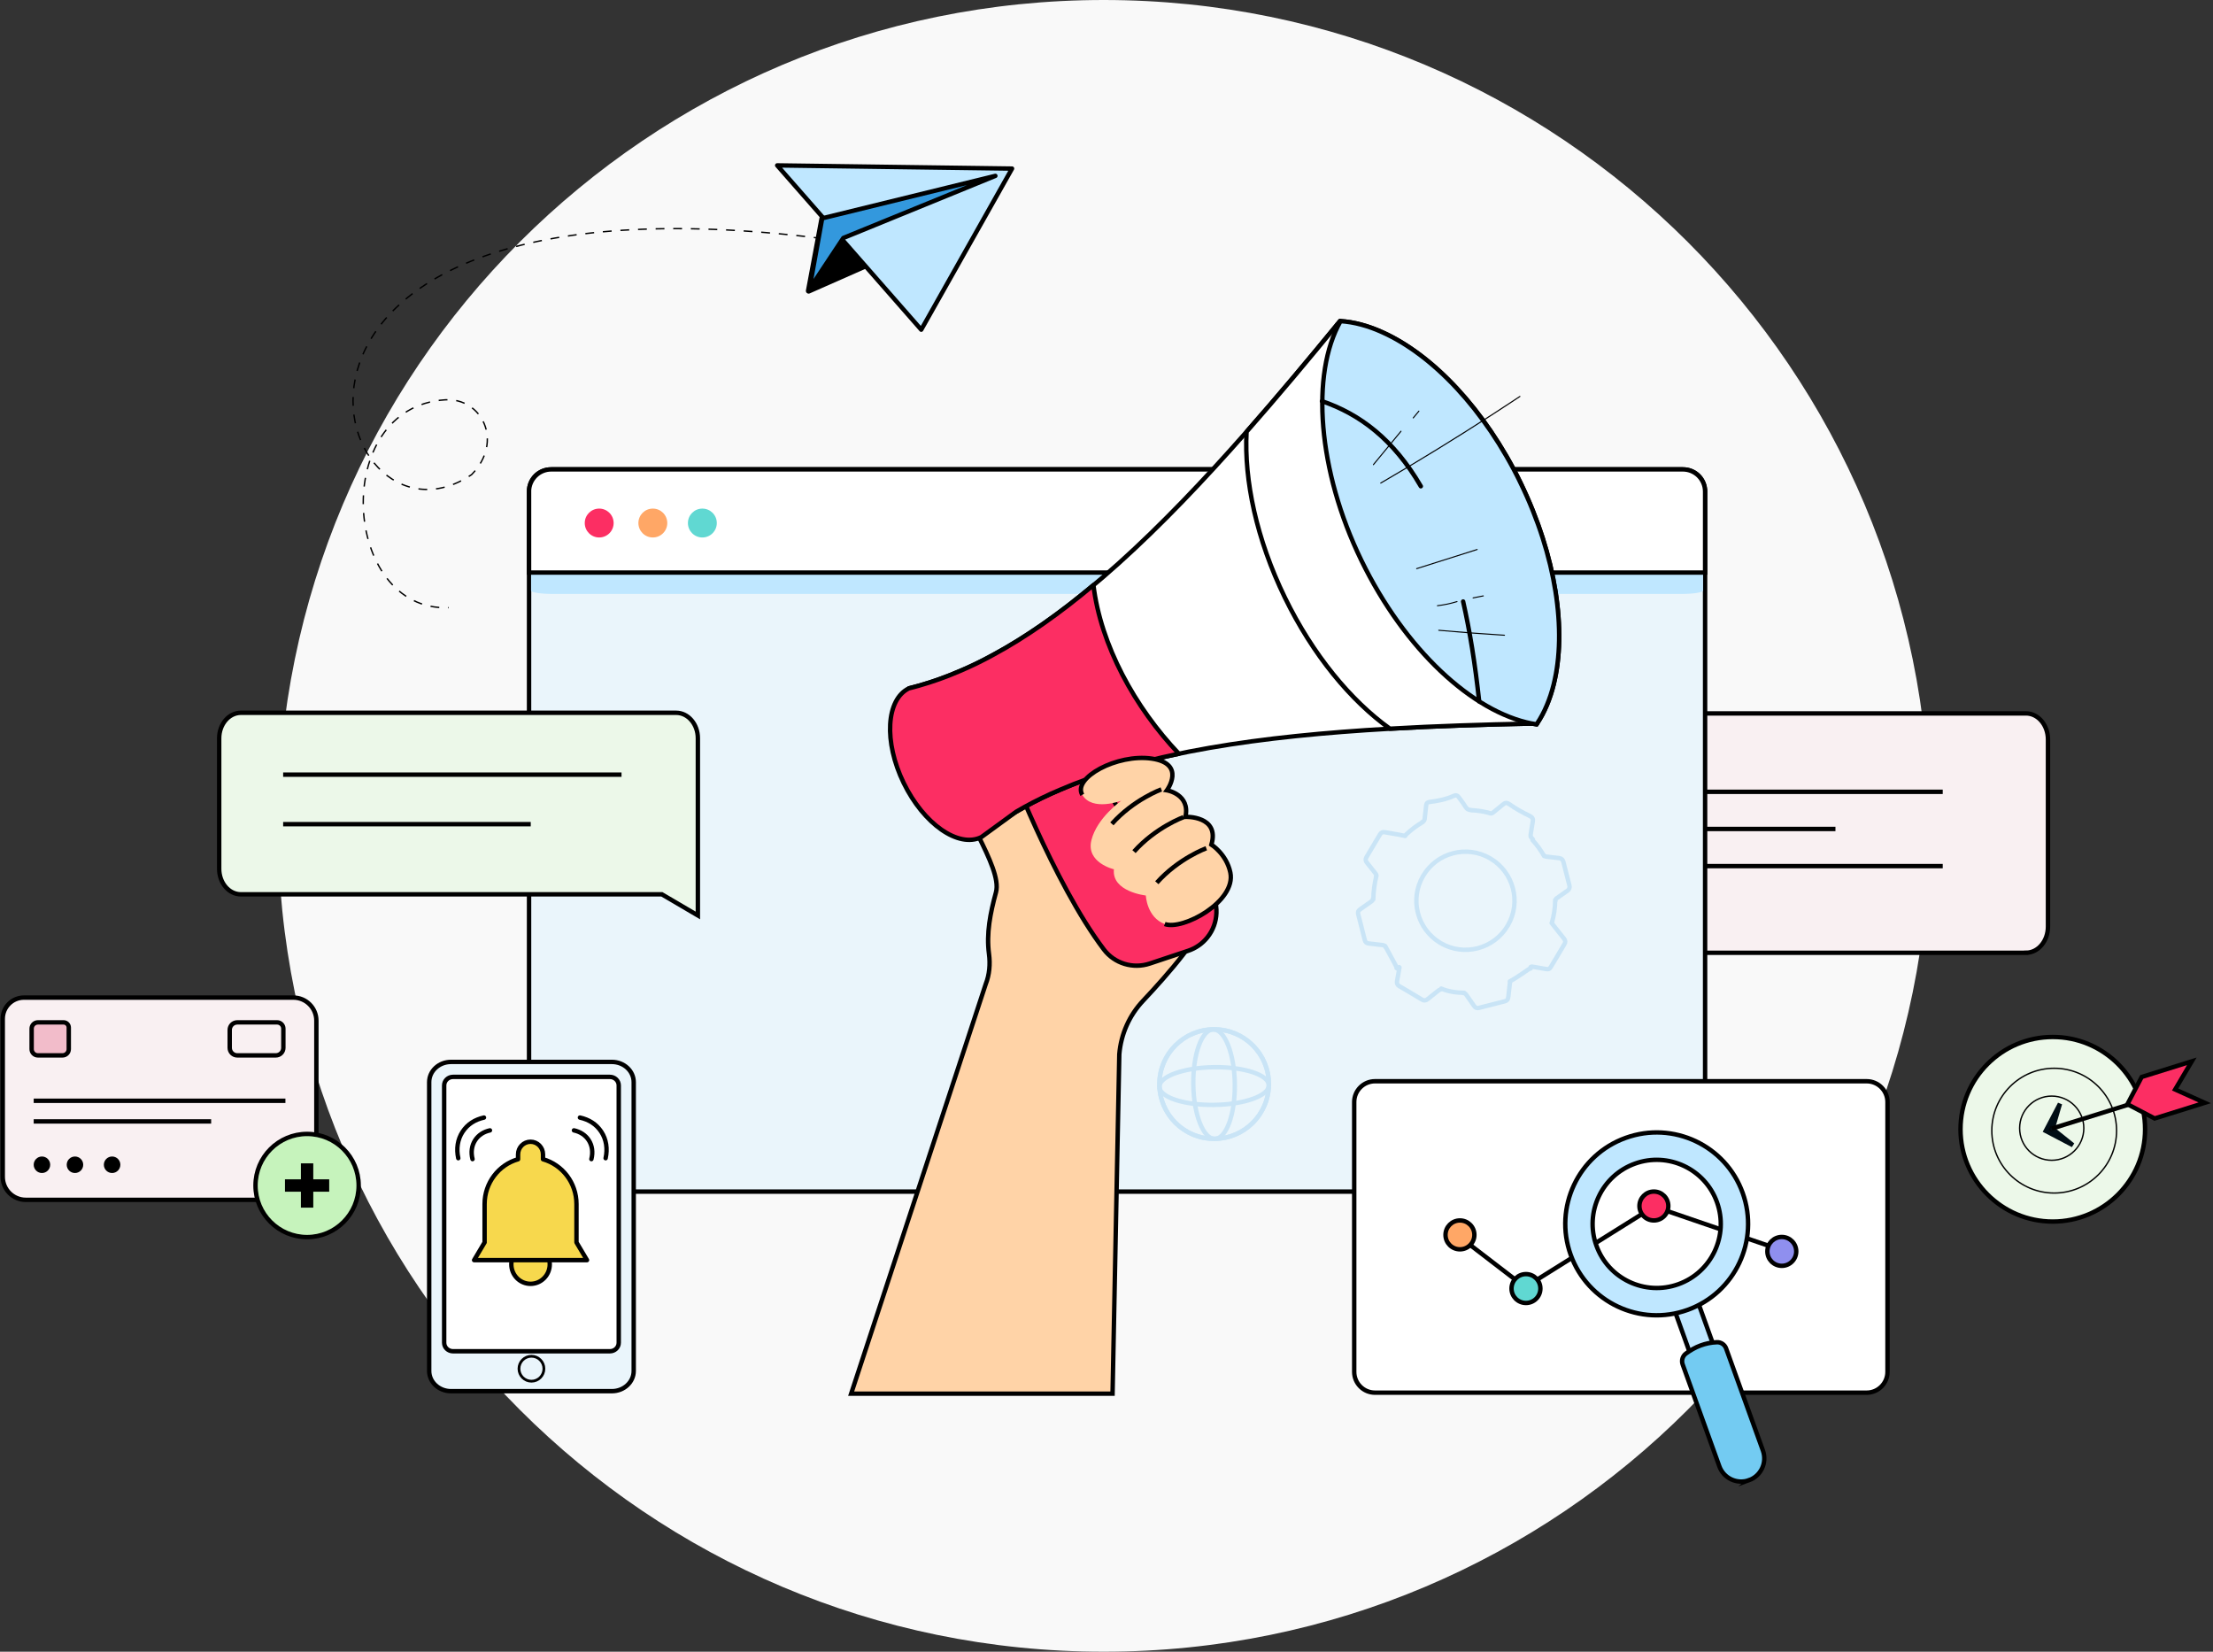 <svg width="402" height="300" viewBox="0 0 402 300" fill="none" xmlns="http://www.w3.org/2000/svg">
    <rect x="0" y="0" width="402" height="300" fill="#333333" stroke="none"/>
    <path d="M200.5 300C283.343 300 350.5 232.843 350.5 150C350.5 67.157 283.343 0 200.5 0C117.657 0 50.5 67.157 50.5 150C50.5 232.843 117.657 300 200.5 300Z" fill="#F9F9F9" />
    <path d="M368.033 173.052H290.907L284.311 176.98V134.32C284.311 131.697 286.095 129.575 288.298 129.575H368.033C370.237 129.575 372.021 131.704 372.021 134.32V168.3C372.021 170.923 370.237 173.044 368.033 173.044V173.052Z" fill="#F9F0F2" stroke="black" stroke-width="0.8" stroke-miterlimit="10" />
    <path d="M352.906 143.817H306.431" stroke="black" stroke-width="0.8" stroke-miterlimit="10" />
    <path d="M333.417 150.564H306.431" stroke="black" stroke-width="0.8" stroke-miterlimit="10" />
    <path d="M352.906 157.311H306.431" stroke="black" stroke-width="0.8" stroke-miterlimit="10" />
    <path d="M309.738 89.287V212.476C309.738 214.665 307.969 216.434 305.781 216.434H100.068C97.879 216.434 96.103 214.657 96.103 212.468V89.287C96.103 89.144 96.103 89.009 96.125 88.874C96.29 86.956 97.804 85.434 99.723 85.276C99.858 85.261 99.993 85.254 100.135 85.254H305.698C305.841 85.254 305.975 85.254 306.11 85.276C308.029 85.441 309.551 86.956 309.708 88.874C309.723 89.009 309.731 89.144 309.731 89.287H309.738Z" fill="#EAF5FB" stroke="black" stroke-width="0.8" stroke-miterlimit="10" />
    <path d="M309.356 88.261V107.267C309.356 107.605 307.593 107.878 305.412 107.878H100.421C98.24 107.878 96.47 107.604 96.47 107.266V88.261C96.47 88.239 96.47 88.218 96.492 88.197C96.656 87.901 98.165 87.666 100.078 87.642C100.212 87.64 100.346 87.639 100.488 87.639H305.33C305.472 87.639 305.606 87.639 305.741 87.642C307.653 87.668 309.169 87.901 309.326 88.197C309.341 88.218 309.349 88.239 309.349 88.261H309.356Z" fill="#BFE7FF" />
    <path d="M96.103 89.287V103.994H309.739V89.287C309.739 87.06 307.932 85.254 305.706 85.254H100.128C97.902 85.254 96.095 87.06 96.095 89.287H96.103Z" fill="white" stroke="black" stroke-width="0.8" stroke-miterlimit="10" />
    <path d="M108.846 97.622C110.295 97.622 111.469 96.448 111.469 94.999C111.469 93.55 110.295 92.375 108.846 92.375C107.397 92.375 106.222 93.55 106.222 94.999C106.222 96.448 107.397 97.622 108.846 97.622Z" fill="#FC2E63" />
    <path d="M118.591 97.622C120.04 97.622 121.214 96.448 121.214 94.999C121.214 93.55 120.04 92.375 118.591 92.375C117.142 92.375 115.967 93.55 115.967 94.999C115.967 96.448 117.142 97.622 118.591 97.622Z" fill="#FFA766" />
    <path d="M127.586 97.622C129.035 97.622 130.21 96.448 130.21 94.999C130.21 93.55 129.035 92.375 127.586 92.375C126.138 92.375 124.963 93.55 124.963 94.999C124.963 96.448 126.138 97.622 127.586 97.622Z" fill="#60D8D2" />
    <g opacity="0.18">
        <path d="M248.324 156.706C248.849 157.35 249.359 158.018 249.883 158.67C250.018 158.835 250.063 158.985 249.951 159.172L250.041 159.015C249.703 160.416 249.486 161.863 249.464 163.355L249.419 163.182C249.419 163.437 249.314 163.587 249.119 163.722C248.422 164.202 247.732 164.704 247.035 165.191C246.72 165.409 246.63 165.671 246.72 166.031C247.125 167.605 247.53 169.172 247.919 170.746C248.017 171.128 248.227 171.316 248.624 171.36C249.471 171.443 250.311 171.563 251.15 171.653C251.398 171.675 251.54 171.78 251.66 171.998L251.615 171.81C252.327 173.077 253.834 175.918 253.834 175.918L253.676 175.821C253.676 175.821 254.254 175.513 254.216 175.738C254.066 176.563 253.939 177.387 253.781 178.204C253.706 178.617 253.826 178.901 254.201 179.119C255.573 179.913 256.93 180.723 258.286 181.548C258.669 181.78 258.984 181.757 259.321 181.48C259.965 180.955 260.633 180.446 261.285 179.921C261.457 179.779 261.63 179.741 261.952 179.644L261.802 179.554C263.069 180.093 264.493 180.303 265.97 180.326L265.805 180.371C266.037 180.371 266.187 180.446 266.322 180.641C266.802 181.338 267.312 182.02 267.784 182.724C268.016 183.069 268.294 183.159 268.691 183.054C270.235 182.649 271.779 182.252 273.331 181.87C273.751 181.765 273.938 181.533 273.983 181.113C274.065 180.296 274.17 179.479 274.268 178.662C274.29 178.512 274.275 178.347 274.403 178.227L274.268 178.257C275.587 177.53 276.794 176.638 278.128 175.746L278.031 175.918C277.963 175.581 278.136 175.528 278.398 175.581C279.193 175.731 279.987 175.858 280.789 175.993C281.329 176.083 281.487 176.016 281.756 175.558C282.558 174.209 283.353 172.852 284.17 171.51C284.402 171.128 284.38 170.813 284.103 170.476C283.578 169.831 283.068 169.164 282.543 168.512C282.416 168.355 281.861 167.642 281.861 167.642L281.921 167.538C282.289 166.233 282.498 164.861 282.513 163.437L282.558 163.61C282.558 163.385 282.633 163.25 282.821 163.122C283.465 162.68 284.095 162.215 284.74 161.773C285.047 161.563 285.19 161.196 285.092 160.836C284.71 159.389 284.342 157.943 283.983 156.496C283.893 156.144 283.6 155.896 283.241 155.859C282.453 155.776 281.674 155.671 280.887 155.589C280.684 155.566 280.55 155.499 280.445 155.312L280.49 155.484C279.905 154.435 279.193 153.468 278.391 152.583L278.458 152.463L278.083 152.006C278.083 152.006 278.016 151.766 278.053 151.549C278.181 150.754 278.301 149.959 278.436 149.172C278.518 148.723 278.361 148.445 277.918 148.22C276.622 147.583 275.355 146.909 274.178 146.062C273.758 145.762 273.436 145.769 273.091 146.062C272.476 146.579 271.839 147.073 271.224 147.583C271.052 147.726 270.902 147.771 270.677 147.711C270.557 147.666 270.437 147.628 270.325 147.598C269.32 147.351 268.286 147.201 267.214 147.156L267.312 147.133C266.839 147.133 266.48 146.991 266.21 146.541C265.842 145.927 265.393 145.364 264.98 144.78C264.77 144.48 264.493 144.367 264.096 144.547C262.702 145.177 261.202 145.477 259.681 145.664C259.358 145.702 259.118 145.867 259.081 146.181C258.984 147.028 258.894 147.876 258.796 148.723C258.781 149.03 258.601 149.18 258.339 149.33L258.466 149.3C257.349 149.944 256.322 150.724 255.393 151.609L255.258 151.833C255.258 151.833 254.373 151.654 254.164 151.609C253.302 151.444 252.44 151.316 251.577 151.159C251.165 151.084 250.88 151.204 250.663 151.579C249.868 152.943 249.059 154.307 248.234 155.664C248.002 156.046 248.039 156.361 248.309 156.698L248.324 156.706ZM270.707 155.911C274.957 158.4 276.382 163.865 273.893 168.107C271.404 172.35 265.94 173.782 261.697 171.293C257.447 168.804 256.023 163.34 258.511 159.097C261 154.854 266.465 153.423 270.707 155.911Z" stroke="#3398DD" stroke-width="0.8" stroke-linecap="round" stroke-linejoin="round" />
        <path d="M220.551 206.839C226.041 206.839 230.491 202.389 230.491 196.9C230.491 191.41 226.041 186.96 220.551 186.96C215.061 186.96 210.611 191.41 210.611 196.9C210.611 202.389 215.061 206.839 220.551 206.839Z" stroke="#3398DD" stroke-width="0.8" stroke-linecap="round" stroke-linejoin="round" />
        <path d="M220.676 206.858C222.758 206.829 224.383 202.355 224.306 196.866C224.228 191.377 222.477 186.951 220.395 186.981C218.313 187.01 216.688 191.484 216.766 196.973C216.843 202.462 218.594 206.888 220.676 206.858Z" stroke="#3398DD" stroke-width="0.8" stroke-linecap="round" stroke-linejoin="round" />
        <path d="M220.552 206.839C226.041 206.839 230.491 202.389 230.491 196.9C230.491 191.41 226.041 186.96 220.552 186.96C215.062 186.96 210.612 191.41 210.612 196.9C210.612 202.389 215.062 206.839 220.552 206.839Z" stroke="#3398DD" stroke-width="0.8" stroke-linecap="round" stroke-linejoin="round" />
        <path d="M220.597 200.682C226.086 200.604 230.514 199.008 230.487 197.116C230.46 195.224 225.989 193.754 220.5 193.831C215.011 193.909 210.583 195.505 210.609 197.397C210.636 199.289 215.108 200.759 220.597 200.682Z" stroke="#3398DD" stroke-width="0.8" stroke-linecap="round" stroke-linejoin="round" />
    </g>
    <path d="M43.767 162.437H120.233L126.77 166.275V134.094C126.77 131.531 125.001 129.462 122.82 129.462H43.767C41.586 129.462 39.816 131.538 39.816 134.094V157.804C39.816 160.368 41.586 162.437 43.767 162.437Z" fill="#ECF8E9" stroke="black" stroke-width="0.8" stroke-miterlimit="10" />
    <path d="M51.435 140.699H112.902" stroke="black" stroke-width="0.8" stroke-miterlimit="10" />
    <path d="M51.435 149.694H96.411" stroke="black" stroke-width="0.8" stroke-miterlimit="10" />
    <path d="M219.194 165.844C218.767 169.442 212.066 177.073 207.658 181.751C205.147 184.404 203.625 187.845 203.325 191.488L202.1 253.132H154.615L179.053 178.767C179.743 177.013 179.9 175.124 179.653 173.258C179.158 169.532 179.878 165.889 180.92 162.074C182.209 157.389 173.386 146.212 174.233 141.984C175.095 137.742 180.433 140.628 180.433 140.628C180.433 140.628 219.839 160.44 219.194 165.844Z" fill="#FFD3A7" stroke="black" stroke-width="0.8" stroke-miterlimit="10" />
    <path d="M182.771 137.599C182.771 137.599 191.399 160.447 200.529 172.463C202.463 175.012 205.821 176.023 208.857 175.012L215.836 172.688C217.215 172.23 218.437 171.376 219.336 170.244C221.405 167.65 221.525 164.015 219.636 161.286C213.565 152.539 201.076 133.371 201.354 124.121C201.721 111.903 182.771 137.599 182.771 137.599V137.599Z" fill="#FC2E63" stroke="black" stroke-width="0.8" stroke-linecap="round" stroke-linejoin="round" />
    <path d="M242.934 58.906C242.934 58.906 242.934 58.924 242.934 58.906" stroke="black" stroke-width="0.8" stroke-linecap="round" stroke-linejoin="round" />
    <path d="M279.229 131.4C278.922 131.4 278.614 131.415 278.307 131.422C278.3 131.422 278.292 131.422 278.285 131.422H278.27C269.372 131.602 260.736 131.872 252.476 132.352C228.991 133.694 208.422 136.624 192.613 143.431C190.327 144.398 188.145 145.455 186.084 146.594C184.052 147.719 182.111 148.925 180.297 150.215C179.555 150.724 178.843 151.257 178.146 151.811L165.125 125.021C165.725 124.878 166.317 124.713 166.917 124.548C169.413 123.844 171.924 122.944 174.42 121.865C176.406 121.025 178.408 120.051 180.387 118.964C195.641 110.726 210.761 96.228 226.45 78.418C232.019 72.099 237.664 65.353 243.421 58.321" fill="white" />
    <path d="M279.229 131.4C278.922 131.4 278.614 131.415 278.307 131.422C278.3 131.422 278.292 131.422 278.285 131.422H278.27C269.372 131.602 260.736 131.872 252.476 132.352C228.991 133.694 208.422 136.624 192.613 143.431C190.327 144.398 188.145 145.455 186.084 146.594C184.052 147.719 182.111 148.925 180.297 150.215C179.555 150.724 178.843 151.257 178.146 151.811L165.125 125.021C165.725 124.878 166.317 124.713 166.917 124.548C169.413 123.844 171.924 122.944 174.42 121.865C176.406 121.025 178.408 120.051 180.387 118.964C195.641 110.726 210.761 96.228 226.45 78.418C232.019 72.099 237.664 65.353 243.421 58.321" stroke="black" stroke-width="0.8" stroke-linecap="round" stroke-linejoin="round" />
    <path d="M276.209 87.698C282.693 101.033 284.634 114.616 282.235 124.301C281.568 126.992 280.564 129.398 279.23 131.4L279.125 131.565C278.855 131.52 278.585 131.482 278.315 131.422C278.308 131.422 278.3 131.422 278.293 131.422H278.278C269.38 131.602 260.744 131.872 252.484 132.352C245.363 127.262 238.466 118.934 233.399 108.522C228.257 97.953 225.978 87.241 226.443 78.418C232.012 72.099 237.657 65.353 243.414 58.321C243.451 58.321 243.489 58.321 243.519 58.329C245.977 58.486 248.556 59.183 251.15 60.368C260.25 64.468 269.732 74.37 276.216 87.698H276.209Z" fill="white" stroke="black" stroke-width="0.8" stroke-linecap="round" stroke-linejoin="round" />
    <path d="M276.209 87.697C282.693 101.033 284.634 114.616 282.235 124.3C281.568 126.991 280.564 129.398 279.23 131.399L279.125 131.564C278.855 131.519 278.585 131.482 278.315 131.422C278.308 131.422 278.3 131.422 278.293 131.422H278.278C267.521 129.315 255.205 118.041 247.289 101.767C239.373 85.494 238.047 67.96 243.519 58.328C245.977 58.486 248.556 59.183 251.15 60.367C260.25 64.467 269.732 74.37 276.216 87.697H276.209Z" fill="#BFE7FF" stroke="black" stroke-width="0.8" stroke-miterlimit="10" />
    <path d="M200.739 142.283C200.739 142.283 209.127 159.457 215.326 166.263" stroke="black" stroke-width="0.8" stroke-miterlimit="10" />
    <path d="M198.648 106.272H198.625C192.531 111.377 186.467 115.672 180.372 118.963C178.393 120.05 176.392 121.025 174.406 121.864C171.909 122.944 169.406 123.836 166.902 124.548C166.302 124.713 165.718 124.878 165.118 125.02H165.111C160.95 127.044 160.523 134.742 164.151 142.201C167.787 149.674 174.098 154.074 178.258 152.051L184.585 147.44C185.072 147.156 185.567 146.871 186.069 146.593C188.131 145.454 190.312 144.39 192.598 143.43C199.03 140.657 206.264 138.543 214.149 136.901C206.136 128.468 199.952 117.202 198.625 106.272H198.648Z" fill="#FC2E63" stroke="black" stroke-width="0.8" stroke-linecap="round" stroke-linejoin="round" />
    <path d="M265.782 109.249C266.989 114.564 267.971 120.59 268.698 127.397" stroke="black" stroke-width="0.8" stroke-linecap="round" stroke-linejoin="round" />
    <path d="M240.138 72.864C247.027 75.203 253.181 79.835 258.099 88.321" stroke="black" stroke-width="0.8" stroke-linecap="round" stroke-linejoin="round" />
    <path d="M211.563 167.829C208.302 166.6 208.145 162.649 208.145 162.649C208.145 162.649 201.908 161.975 202.35 157.889C202.35 157.889 197.238 156.705 198.257 152.605C199.277 148.504 203.707 145.423 203.707 145.423C203.707 145.423 198.415 147.44 196.608 144.374C194.802 141.308 202.92 136.871 209.232 137.793C215.543 138.715 211.983 143.549 211.983 143.549C211.983 143.549 216.255 144.254 215.348 148.369C215.348 148.369 221.622 148.13 220.063 153.414C220.063 153.414 222.799 155.123 223.504 158.482C224.606 163.736 214.846 169.058 211.585 167.837L211.563 167.829Z" fill="#FFD3A7" />
    <path d="M219.126 154.067C219.126 154.067 214.097 155.896 210.139 160.327" stroke="black" stroke-width="0.8" stroke-miterlimit="10" />
    <path d="M214.981 148.422C214.981 148.422 209.952 150.251 205.994 154.681" stroke="black" stroke-width="0.8" stroke-miterlimit="10" />
    <path d="M210.963 143.377C210.963 143.377 205.933 145.206 201.976 149.636" stroke="black" stroke-width="0.8" stroke-miterlimit="10" />
    <path d="M196.601 144.367C194.794 141.301 202.913 136.864 209.224 137.786C215.536 138.708 211.975 143.543 211.975 143.543C211.975 143.543 216.248 144.247 215.341 148.363C215.341 148.363 221.615 148.123 220.056 153.407C220.056 153.407 222.792 155.116 223.497 158.475C224.599 163.729 214.839 169.052 211.578 167.83" stroke="black" stroke-width="0.8" stroke-miterlimit="10" />
    <path d="M149.42 43.324C36.127 29.169 59.58 103.76 85.667 86.21C91.597 80.142 87.475 72.206 80.872 72.619C59.823 73.937 62.064 111.142 81.501 110.37" stroke="black" stroke-width="0.25" stroke-miterlimit="10" stroke-dasharray="1.6 1.6" />
    <path d="M146.89 52.831L163.288 45.591L166.321 41.383L149.353 39.653L146.89 52.831Z" fill="black" stroke="black" stroke-linecap="round" stroke-linejoin="round" />
    <path d="M141.179 30.041L167.345 59.881L183.843 30.619L141.179 30.041Z" fill="#BFE7FF" stroke="black" stroke-width="0.8" stroke-linecap="round" stroke-linejoin="round" />
    <path d="M147.035 52.511L149.353 39.654L180.813 31.944L153.194 43.223L147.035 52.511Z" fill="#3398DD" stroke="black" stroke-width="0.8" stroke-linecap="round" stroke-linejoin="round" />
    <path d="M111.157 192.876H81.923C79.737 192.876 77.965 194.521 77.965 196.551V249.003C77.965 251.033 79.737 252.678 81.923 252.678H111.157C113.343 252.678 115.115 251.033 115.115 249.003V196.551C115.115 194.521 113.343 192.876 111.157 192.876Z" fill="#EAF5FB" stroke="black" stroke-width="0.8" stroke-miterlimit="10" />
    <path d="M110.79 195.595H82.291C81.403 195.595 80.684 196.287 80.684 197.142V243.883C80.684 244.737 81.403 245.43 82.291 245.43H110.79C111.677 245.43 112.397 244.737 112.397 243.883V197.142C112.397 196.287 111.677 195.595 110.79 195.595Z" fill="white" stroke="black" stroke-width="0.8" stroke-miterlimit="10" />
    <path d="M96.54 250.866C97.791 250.866 98.805 249.852 98.805 248.601C98.805 247.35 97.791 246.336 96.54 246.336C95.289 246.336 94.274 247.35 94.274 248.601C94.274 249.852 95.289 250.866 96.54 250.866Z" stroke="black" stroke-width="0.5" stroke-miterlimit="10" />
    <path d="M96.375 233.183C98.303 233.183 99.866 231.595 99.866 229.637C99.866 227.679 98.303 226.092 96.375 226.092C94.447 226.092 92.884 227.679 92.884 229.637C92.884 231.595 94.447 233.183 96.375 233.183Z" fill="#F7D84D" stroke="black" stroke-width="0.8" stroke-miterlimit="10" stroke-linecap="round" stroke-linejoin="round" />
    <path d="M88.03 225.656V218.701C88.03 214.822 90.601 211.557 94.108 210.552V209.675C94.108 208.403 95.121 207.373 96.374 207.373C97.627 207.373 98.641 208.403 98.641 209.675V210.552C102.148 211.557 104.719 214.818 104.719 218.701V225.656L106.633 228.876H86.12L88.034 225.656H88.03Z" fill="#F7D84D" stroke="black" stroke-width="0.8" stroke-miterlimit="10" stroke-linecap="round" stroke-linejoin="round" />
    <path d="M85.834 210.527C85.523 209.315 85.663 208.085 86.328 207.074C86.939 206.145 87.895 205.551 89.002 205.309" stroke="black" stroke-width="0.8" stroke-miterlimit="10" stroke-linecap="round" stroke-linejoin="round" />
    <path d="M83.247 210.363C82.874 208.672 83.103 206.971 84.031 205.56C84.958 204.149 86.308 203.343 87.915 202.983" stroke="black" stroke-width="0.8" stroke-miterlimit="10" stroke-linecap="round" stroke-linejoin="round" />
    <path d="M107.427 210.527C107.737 209.315 107.598 208.085 106.933 207.074C106.322 206.145 105.366 205.551 104.259 205.309" stroke="black" stroke-width="0.8" stroke-miterlimit="10" stroke-linecap="round" stroke-linejoin="round" />
    <path d="M110.014 210.363C110.387 208.672 110.158 206.971 109.23 205.56C108.303 204.149 106.953 203.343 105.346 202.983" stroke="black" stroke-width="0.8" stroke-miterlimit="10" stroke-linecap="round" stroke-linejoin="round" />
    <path d="M339.091 196.385H249.776C247.689 196.385 245.998 198.076 245.998 200.163V249.172C245.998 251.258 247.689 252.95 249.776 252.95H339.091C341.177 252.95 342.869 251.258 342.869 249.172V200.163C342.869 198.076 341.177 196.385 339.091 196.385Z" fill="white" stroke="black" stroke-width="0.8" stroke-miterlimit="10" />
    <path d="M264.956 224.51L277.039 233.782L300.457 219.143L323.664 227.088" stroke="black" stroke-width="0.8" stroke-miterlimit="10" />
    <path d="M307.955 235.15L303.716 236.676L308.173 249.061L312.412 247.536L307.955 235.15Z" fill="#BFE7FF" stroke="black" stroke-width="0.8" stroke-miterlimit="10" />
    <path d="M317.713 268.849C315.524 269.636 313.11 268.504 312.323 266.315L305.659 247.815C305.404 247.095 305.652 246.293 306.259 245.843C307.938 244.599 309.797 243.864 311.888 243.789C312.63 243.759 313.312 244.224 313.56 244.929L320.239 263.466C321.026 265.655 319.894 268.069 317.705 268.856L317.713 268.849Z" fill="#73CBF2" stroke="black" stroke-width="0.8" stroke-miterlimit="10" />
    <path d="M295.322 206.669C286.694 209.773 282.219 219.285 285.322 227.913C288.426 236.541 297.938 241.016 306.566 237.913C315.194 234.809 319.669 225.297 316.565 216.669C313.462 208.041 303.95 203.566 295.322 206.669ZM304.887 233.25C298.837 235.424 292.166 232.291 289.992 226.241C287.818 220.192 290.952 213.521 297.001 211.347C303.05 209.173 309.722 212.306 311.895 218.356C314.069 224.405 310.936 231.076 304.887 233.25Z" fill="#BFE7FF" stroke="black" stroke-width="0.8" stroke-miterlimit="10" />
    <path d="M265.203 226.916C266.652 226.916 267.827 225.742 267.827 224.293C267.827 222.844 266.652 221.669 265.203 221.669C263.754 221.669 262.58 222.844 262.58 224.293C262.58 225.742 263.754 226.916 265.203 226.916Z" fill="#FFA766" stroke="black" stroke-width="0.8" stroke-miterlimit="10" />
    <path d="M277.197 236.661C278.646 236.661 279.82 235.487 279.82 234.038C279.82 232.589 278.646 231.414 277.197 231.414C275.748 231.414 274.573 232.589 274.573 234.038C274.573 235.487 275.748 236.661 277.197 236.661Z" fill="#60D8D2" stroke="black" stroke-width="0.8" stroke-miterlimit="10" />
    <path d="M300.434 221.669C301.883 221.669 303.058 220.494 303.058 219.045C303.058 217.597 301.883 216.422 300.434 216.422C298.985 216.422 297.811 217.597 297.811 219.045C297.811 220.494 298.985 221.669 300.434 221.669Z" fill="#FC2E63" stroke="black" stroke-width="0.8" stroke-miterlimit="10" />
    <path d="M323.672 229.914C325.121 229.914 326.296 228.74 326.296 227.291C326.296 225.842 325.121 224.667 323.672 224.667C322.223 224.667 321.048 225.842 321.048 227.291C321.048 228.74 322.223 229.914 323.672 229.914Z" fill="#8F8FEF" stroke="black" stroke-width="0.8" stroke-miterlimit="10" />
    <path d="M276.066 71.913C269.604 76.2 263.045 80.346 256.396 84.334C254.522 85.458 252.648 86.56 250.759 87.662C250.654 87.722 250.752 87.887 250.857 87.827C257.558 83.929 264.17 79.873 270.684 75.668C272.513 74.484 274.342 73.292 276.156 72.085C276.253 72.018 276.156 71.853 276.058 71.92L276.066 71.913Z" fill="black" />
    <path d="M249.545 84.469L254.568 78.389C254.643 78.299 254.515 78.164 254.433 78.254L249.41 84.334C249.335 84.424 249.463 84.558 249.545 84.469Z" fill="black" />
    <path d="M256.787 75.976L257.814 74.739C257.888 74.649 257.761 74.514 257.679 74.604L256.652 75.841C256.577 75.931 256.704 76.066 256.787 75.976V75.976Z" fill="black" />
    <path d="M257.364 103.373L268.36 99.895C268.473 99.858 268.428 99.678 268.308 99.715L257.311 103.193C257.199 103.231 257.244 103.411 257.364 103.373Z" fill="black" />
    <path d="M261.352 114.572C265.332 114.932 269.312 115.232 273.3 115.472C273.42 115.472 273.42 115.292 273.3 115.285C269.312 115.037 265.332 114.737 261.352 114.385C261.232 114.377 261.232 114.565 261.352 114.572Z" fill="black" />
    <path d="M261.112 110.106C262.326 109.971 263.526 109.716 264.702 109.356C264.815 109.318 264.77 109.139 264.65 109.176C263.496 109.536 262.311 109.783 261.112 109.918C260.992 109.933 260.992 110.12 261.112 110.106Z" fill="black" />
    <path d="M267.618 108.689L269.477 108.321C269.597 108.299 269.544 108.119 269.424 108.142L267.565 108.509C267.446 108.531 267.498 108.711 267.618 108.689Z" fill="black" />
    <path d="M4.345 181.195H53.287C55.596 181.195 57.47 183.069 57.47 185.378V213.743C57.47 216.052 55.596 217.926 53.287 217.926H4.683C2.374 217.926 0.5 216.052 0.5 213.743V185.041C0.5 182.919 2.224 181.195 4.345 181.195V181.195Z" fill="#F9F0F2" stroke="black" stroke-width="0.8" stroke-miterlimit="10" />
    <path d="M6.886 185.693H11.549C12.066 185.693 12.493 186.113 12.493 186.638V190.551C12.493 191.18 11.984 191.69 11.354 191.69H6.886C6.257 191.69 5.747 191.18 5.747 190.551V186.833C5.747 186.203 6.257 185.693 6.886 185.693V185.693Z" fill="#F2BCCA" stroke="black" stroke-width="0.8" stroke-miterlimit="10" />
    <path d="M38.355 203.683H6.122" stroke="black" stroke-width="0.8" stroke-miterlimit="10" />
    <path d="M6.122 199.935H51.848" stroke="black" stroke-width="0.8" stroke-miterlimit="10" />
    <path d="M43.1 185.693H50.341C50.963 185.693 51.473 186.203 51.473 186.825V190.318C51.473 191.075 50.858 191.69 50.101 191.69H43.1C42.343 191.69 41.728 191.075 41.728 190.318V187.065C41.728 186.308 42.343 185.693 43.1 185.693V185.693Z" fill="#F9F0F2" stroke="black" stroke-width="0.8" stroke-miterlimit="10" />
    <path d="M7.621 213.053C8.449 213.053 9.12 212.382 9.12 211.554C9.12 210.726 8.449 210.055 7.621 210.055C6.793 210.055 6.122 210.726 6.122 211.554C6.122 212.382 6.793 213.053 7.621 213.053Z" fill="black" />
    <path d="M13.618 213.053C14.446 213.053 15.117 212.382 15.117 211.554C15.117 210.726 14.446 210.055 13.618 210.055C12.79 210.055 12.119 210.726 12.119 211.554C12.119 212.382 12.79 213.053 13.618 213.053Z" fill="black" />
    <path d="M20.364 213.053C21.192 213.053 21.864 212.382 21.864 211.554C21.864 210.726 21.192 210.055 20.364 210.055C19.536 210.055 18.865 210.726 18.865 211.554C18.865 212.382 19.536 213.053 20.364 213.053Z" fill="black" />
    <path d="M55.783 224.695C60.958 224.695 65.153 220.5 65.153 215.325C65.153 210.15 60.958 205.955 55.783 205.955C50.608 205.955 46.413 210.15 46.413 215.325C46.413 220.5 50.608 224.695 55.783 224.695Z" fill="#C6F3BC" stroke="black" stroke-width="0.8" stroke-miterlimit="10" />
    <path d="M59.801 214.201H56.908V211.3H54.659V214.201H51.766V216.45H54.659V219.343H56.908V216.45H59.801V214.201Z" fill="black" />
    <path d="M372.899 221.871C382.157 221.871 389.662 214.366 389.662 205.108C389.662 195.851 382.157 188.346 372.899 188.346C363.641 188.346 356.136 195.851 356.136 205.108C356.136 214.366 363.641 221.871 372.899 221.871Z" fill="#ECF8E9" stroke="black" stroke-width="0.8" stroke-miterlimit="10" />
    <path d="M384.483 205.361C384.483 211.62 379.411 216.692 373.152 216.692C366.893 216.692 361.821 211.62 361.821 205.361C361.821 199.102 366.893 194.03 373.152 194.03C379.411 194.03 384.483 199.102 384.483 205.361Z" fill="#ECF8E9" stroke="black" stroke-width="0.25" stroke-miterlimit="10" />
    <path d="M378.533 204.912C378.533 208.133 375.924 210.741 372.703 210.741C369.482 210.741 366.874 208.133 366.874 204.912C366.874 201.691 369.482 199.082 372.703 199.082C375.924 199.082 378.533 201.691 378.533 204.912Z" fill="#ECF8E9" stroke="black" stroke-width="0.25" stroke-miterlimit="10" />
    <path d="M371.61 205.405L374.2 200.466L372.861 205.039L376.549 207.995L371.61 205.405Z" fill="black" stroke="#000D15" stroke-width="0.8" stroke-miterlimit="10" />
    <path d="M372.704 204.988L390.325 199.486" stroke="black" stroke-width="0.8" stroke-miterlimit="10" />
    <path d="M400.5 200.302L395.125 197.883L398.15 192.767L389.049 195.609L386.453 200.554L391.399 203.144L400.5 200.302Z" fill="#FC2E63" stroke="black" stroke-width="0.8" stroke-miterlimit="10" />
</svg>
    